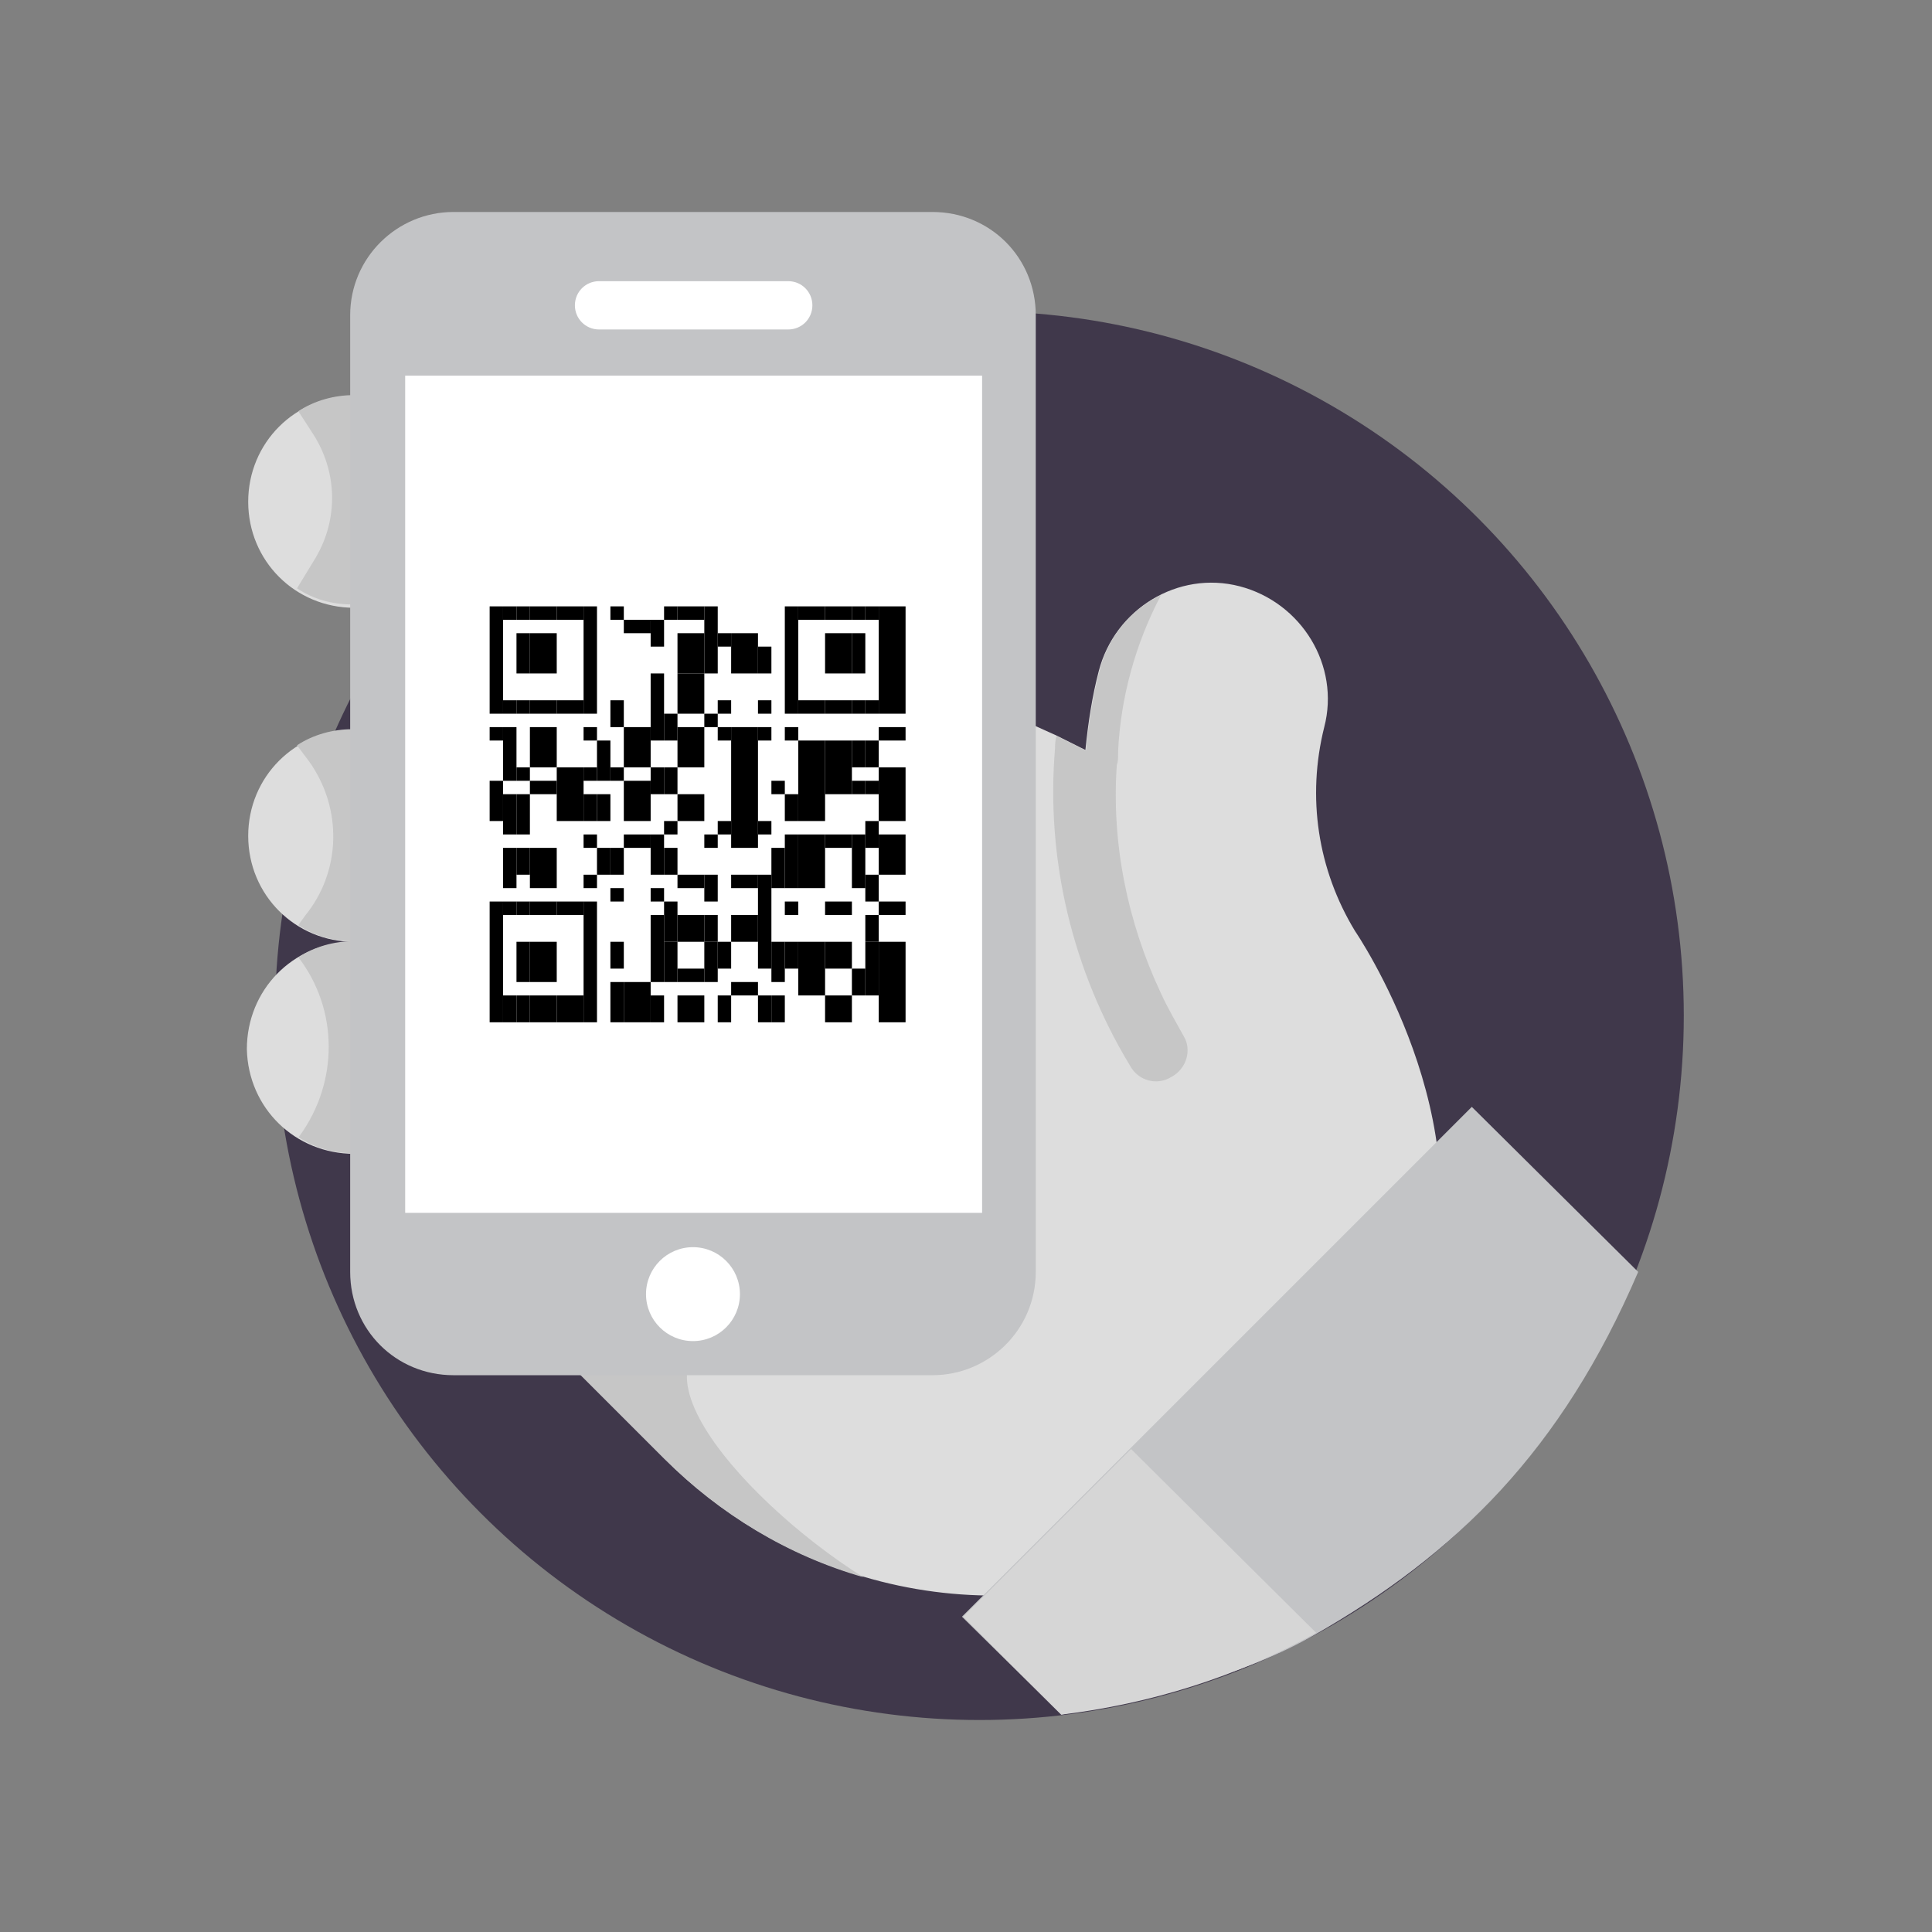 <?xml version="1.0" encoding="utf-8"?>
<!-- Generator: Adobe Illustrator 23.1.1, SVG Export Plug-In . SVG Version: 6.00 Build 0)  -->
<svg version="1.1" id="Capa_1" xmlns="http://www.w3.org/2000/svg" xmlns:xlink="http://www.w3.org/1999/xlink" x="0px" y="0px"
	 viewBox="0 0 144 144" style="enable-background:new 0 0 144 144;" xml:space="preserve">
<rect x="0" y="0" width="144" height="144" fill="#808080" stroke="none"/>
<style type="text/css">
	.st0{fill:#40384B;}
	.st1{fill:#DDDDDD;}
	.st2{fill:#C6C6C6;}
	.st3{fill:#C3C4C6;}
	.st4{fill:#FFFFFF;}
	.st5{fill:#D6D6D6;}
</style>
<g id="Group_285" transform="translate(-1043 -466.7)">
	<circle id="Ellipse_247" class="st0" cx="1116" cy="542.4" r="52.5"/>
	<path id="Path_485" class="st1" d="M1149.1,563.5c-1,2.7-2.3,5.3-4,7.6c-8.5,12-23.7,17.3-37.8,13.1c-5.6-1.6-10.7-4.7-14.8-8.8
		l-13-13l-1.4-1.4l-8.7-8.3c-4.4,0-7.9-3.4-8-7.8c0-4.4,3.4-7.9,7.8-8c0.1,0,0.1,0,0.2,0c-4.4,0-7.9-3.5-7.9-7.9s3.5-7.9,7.9-7.9
		V512c-4.4,0-7.9-3.5-7.9-7.9s3.5-7.9,7.9-7.9l0,0l50.3,24.4l2,0.9l2.2,1.1c0.2-2,0.5-4,1-5.9c1.2-4.6,5.9-7.5,10.5-6.3
		c4.6,1.2,7.5,5.9,6.3,10.5l0,0c-1.3,5.2-0.5,10.6,2.3,15.2C1144,536.1,1153.8,550.4,1149.1,563.5z"/>
	<g id="Group_281" transform="translate(1046.738 480.351)">
		<path id="Path_486" class="st2" d="M60.6,103.9c-5.6-1.6-10.7-4.7-14.8-8.8l-13-13l-1.4-1.4l22.5,4.6
			C40.2,85.4,51.2,98,60.6,103.9z"/>
		<path id="Path_487" class="st2" d="M83.6,66.6c-1.1,0.7-2.5,0.3-3.1-0.8c0,0,0,0,0,0c-4.3-7.1-6.3-15.4-5.6-23.7
			c0-0.2,0-0.5,0.1-0.9l2.2,1.1c0.2-2,0.5-4,1-5.9c0.6-2.5,2.3-4.6,4.6-5.7c-1.9,3.6-3,7.6-3.2,11.6l0,0.2c0,0.3,0,0.6-0.1,0.9
			c-0.4,5.8,0.8,11.7,3.3,17c0.5,1.1,1.1,2.1,1.7,3.2C85.1,64.6,84.7,66,83.6,66.6C83.6,66.6,83.6,66.6,83.6,66.6z"/>
		<path id="Path_488" class="st2" d="M73,40.3v38c0,3.9-3.7,7-8.2,7H36l-3.3-3.3l-10.1-9.7c-1.5,0-2.9-0.4-4.1-1.2l0.1-0.1
			c2.9-4,2.9-9.4-0.1-13.3l0,0c1.2-0.8,2.7-1.2,4.1-1.2c-1.5,0-2.9-0.4-4.1-1.2l0.5-0.7c2.7-3.3,2.8-8,0.3-11.5l-0.9-1.2
			c1.2-0.8,2.7-1.2,4.1-1.2v-9.3c-1.5,0-2.9-0.4-4.1-1.2l1.4-2.3c1.7-2.9,1.6-6.4-0.2-9.2L18.5,17c1.2-0.8,2.7-1.2,4.1-1.2L73,40.3z
			"/>
	</g>
	<path id="Path_489" class="st3" d="M1069.1,511.7v-21.5c0-4.3,3.5-7.7,7.7-7.7h35.7c4.3,0,7.7,3.4,7.7,7.7v71.3
		c0,4.3-3.5,7.7-7.7,7.7c0,0,0,0,0,0h-35.7c-4.3,0-7.7-3.4-7.7-7.7c0,0,0,0,0,0V511.7z"/>
	<rect id="Rectangle_1026" x="1073.2" y="494.7" class="st4" width="43" height="62.4"/>
	<path id="Path_490" class="st3" d="M1165.1,561.5c-5.7,13.3-13.5,21-24.2,27.1c-5.6,3.2-12.3,4.6-18.8,5.9l-7.4-7.3l38-38
		L1165.1,561.5z"/>
	<g id="Group_282" transform="translate(1067.25 471.757)">
		<path id="Path_491" class="st4" d="M34.5,19.5H20.4c-1,0-1.8-0.8-1.8-1.8v0l0,0c0-1,0.8-1.8,1.8-1.8l0,0h14.1c1,0,1.8,0.8,1.8,1.8
			v0l0,0C36.3,18.7,35.5,19.5,34.5,19.5L34.5,19.5z"/>
		<circle id="Ellipse_246" class="st4" cx="27.4" cy="91.4" r="3.5"/>
	</g>
	<path id="Path_492" class="st5" d="M1141.1,588.4c-5.9,3.3-12.4,5.3-19,6.1l-7.3-7.3l12.5-12.5L1141.1,588.4z"/>
	<g id="Group_266" transform="translate(1016.396 307.395)">
		<rect id="Rectangle_856" x="63.1" y="204.5" width="1" height="8"/>
		<rect id="Rectangle_857" x="63.1" y="213.5" width="1" height="1"/>
		<rect id="Rectangle_858" x="63.1" y="217.5" width="1" height="3"/>
		<rect id="Rectangle_859" x="63.1" y="226.5" width="1" height="9"/>
		<rect id="Rectangle_860" x="64.1" y="204.5" width="1" height="1"/>
		<rect id="Rectangle_861" x="64.1" y="211.5" width="1" height="1"/>
		<rect id="Rectangle_862" x="64.1" y="213.5" width="1" height="4"/>
		<rect id="Rectangle_863" x="64.1" y="218.5" width="1" height="3"/>
		<rect id="Rectangle_864" x="64.1" y="222.5" width="1" height="3"/>
		<rect id="Rectangle_865" x="64.1" y="226.5" width="1" height="1"/>
		<rect id="Rectangle_866" x="64.1" y="233.5" width="1" height="2"/>
		<rect id="Rectangle_867" x="65.1" y="204.5" width="1" height="1"/>
		<rect id="Rectangle_868" x="65.1" y="206.5" width="1" height="3"/>
		<rect id="Rectangle_869" x="65.1" y="211.5" width="1" height="1"/>
		<rect id="Rectangle_870" x="65.1" y="216.5" width="1" height="1"/>
		<rect id="Rectangle_871" x="65.1" y="218.5" width="1" height="3"/>
		<rect id="Rectangle_872" x="65.1" y="222.5" width="1" height="2"/>
		<rect id="Rectangle_873" x="65.1" y="226.5" width="1" height="1"/>
		<rect id="Rectangle_874" x="65.1" y="229.5" width="1" height="3"/>
		<rect id="Rectangle_875" x="65.1" y="233.5" width="1" height="2"/>
		<rect id="Rectangle_876" x="66.1" y="204.5" width="2" height="1"/>
		<rect id="Rectangle_877" x="66.1" y="206.5" width="2" height="3"/>
		<rect id="Rectangle_878" x="66.1" y="211.5" width="2" height="1"/>
		<rect id="Rectangle_879" x="66.1" y="213.5" width="2" height="3"/>
		<rect id="Rectangle_880" x="66.1" y="217.5" width="2" height="1"/>
		<rect id="Rectangle_881" x="66.1" y="222.5" width="2" height="3"/>
		<rect id="Rectangle_882" x="66.1" y="226.5" width="2" height="1"/>
		<rect id="Rectangle_883" x="66.1" y="229.5" width="2" height="3"/>
		<rect id="Rectangle_884" x="66.1" y="233.5" width="2" height="2"/>
		<rect id="Rectangle_885" x="68.1" y="204.5" width="0" height="1"/>
		<rect id="Rectangle_886" x="68.1" y="206.5" width="0" height="3"/>
		<rect id="Rectangle_887" x="68.1" y="211.5" width="0" height="1"/>
		<rect id="Rectangle_888" x="68.1" y="213.5" width="0" height="4"/>
		<rect id="Rectangle_889" x="68.1" y="218.5" width="0" height="4"/>
		<rect id="Rectangle_890" x="68.1" y="226.5" width="0" height="1"/>
		<rect id="Rectangle_891" x="68.1" y="229.5" width="0" height="3"/>
		<rect id="Rectangle_892" x="68.1" y="233.5" width="0" height="2"/>
		<rect id="Rectangle_893" x="68.1" y="204.5" width="2" height="1"/>
		<rect id="Rectangle_894" x="68.1" y="211.5" width="2" height="1"/>
		<rect id="Rectangle_895" x="68.1" y="216.5" width="2" height="4"/>
		<rect id="Rectangle_896" x="68.1" y="226.5" width="2" height="1"/>
		<rect id="Rectangle_897" x="68.1" y="233.5" width="2" height="2"/>
		<rect id="Rectangle_898" x="70.1" y="204.5" width="1" height="8"/>
		<rect id="Rectangle_899" x="70.1" y="213.5" width="1" height="1"/>
		<rect id="Rectangle_900" x="70.1" y="216.5" width="1" height="1"/>
		<rect id="Rectangle_901" x="70.1" y="218.5" width="1" height="2"/>
		<rect id="Rectangle_902" x="70.1" y="221.5" width="1" height="1"/>
		<rect id="Rectangle_903" x="70.1" y="224.5" width="1" height="1"/>
		<rect id="Rectangle_904" x="70.1" y="226.5" width="1" height="9"/>
		<rect id="Rectangle_905" x="71.1" y="214.5" width="1" height="3"/>
		<rect id="Rectangle_906" x="71.1" y="218.5" width="1" height="2"/>
		<rect id="Rectangle_907" x="71.1" y="222.5" width="1" height="2"/>
		<rect id="Rectangle_908" x="72.1" y="204.5" width="1" height="1"/>
		<rect id="Rectangle_909" x="72.1" y="211.5" width="1" height="2"/>
		<rect id="Rectangle_910" x="72.1" y="216.5" width="1" height="1"/>
		<rect id="Rectangle_911" x="72.1" y="222.5" width="1" height="2"/>
		<rect id="Rectangle_912" x="72.1" y="225.5" width="1" height="1"/>
		<rect id="Rectangle_913" x="72.1" y="229.5" width="1" height="2"/>
		<rect id="Rectangle_914" x="72.1" y="232.5" width="1" height="3"/>
		<rect id="Rectangle_915" x="73.1" y="205.5" width="2" height="1"/>
		<polygon id="Rectangle_916" points="73.1,209.5 75.1,209.5 75.1,209.5 		"/>
		<rect id="Rectangle_917" x="73.1" y="213.5" width="2" height="3"/>
		<rect id="Rectangle_918" x="73.1" y="217.5" width="2" height="3"/>
		<rect id="Rectangle_919" x="73.1" y="221.5" width="2" height="1"/>
		<rect id="Rectangle_920" x="73.1" y="232.5" width="2" height="3"/>
		<rect id="Rectangle_921" x="75.1" y="205.5" width="1" height="2"/>
		<rect id="Rectangle_922" x="75.1" y="209.5" width="1" height="5"/>
		<rect id="Rectangle_923" x="75.1" y="216.5" width="1" height="2"/>
		<rect id="Rectangle_924" x="75.1" y="221.5" width="1" height="3"/>
		<rect id="Rectangle_925" x="75.1" y="225.5" width="1" height="1"/>
		<rect id="Rectangle_926" x="75.1" y="227.5" width="1" height="5"/>
		<rect id="Rectangle_927" x="75.1" y="233.5" width="1" height="2"/>
		<rect id="Rectangle_928" x="76.1" y="204.5" width="1" height="1"/>
		<polygon id="Rectangle_929" points="76.1,209.5 77.1,209.5 77.1,209.5 		"/>
		<rect id="Rectangle_930" x="76.1" y="212.5" width="1" height="2"/>
		<rect id="Rectangle_931" x="76.1" y="216.5" width="1" height="2"/>
		<rect id="Rectangle_932" x="76.1" y="220.5" width="1" height="1"/>
		<rect id="Rectangle_933" x="76.1" y="222.5" width="1" height="2"/>
		<rect id="Rectangle_934" x="76.1" y="226.5" width="1" height="3"/>
		<rect id="Rectangle_935" x="76.1" y="229.5" width="1" height="3"/>
		<rect id="Rectangle_936" x="77.1" y="204.5" width="2" height="1"/>
		<rect id="Rectangle_937" x="77.1" y="206.5" width="2" height="3"/>
		<rect id="Rectangle_938" x="77.1" y="209.5" width="2" height="3"/>
		<rect id="Rectangle_939" x="77.1" y="213.5" width="2" height="3"/>
		<rect id="Rectangle_940" x="77.1" y="218.5" width="2" height="2"/>
		<rect id="Rectangle_941" x="77.1" y="224.5" width="2" height="1"/>
		<rect id="Rectangle_942" x="77.1" y="227.5" width="2" height="2"/>
		<rect id="Rectangle_943" x="77.1" y="231.5" width="2" height="1"/>
		<rect id="Rectangle_944" x="77.1" y="233.5" width="2" height="2"/>
		<rect id="Rectangle_945" x="79.1" y="204.5" width="1" height="5"/>
		<rect id="Rectangle_946" x="79.1" y="212.5" width="1" height="1"/>
		<rect id="Rectangle_947" x="79.1" y="221.5" width="1" height="1"/>
		<rect id="Rectangle_948" x="79.1" y="224.5" width="1" height="2"/>
		<rect id="Rectangle_949" x="79.1" y="227.5" width="1" height="2"/>
		<rect id="Rectangle_950" x="79.1" y="229.5" width="1" height="3"/>
		<rect id="Rectangle_951" x="80.1" y="206.5" width="1" height="1"/>
		<polygon id="Rectangle_952" points="80.1,209.5 81.1,209.5 81.1,209.5 		"/>
		<rect id="Rectangle_953" x="80.1" y="211.5" width="1" height="1"/>
		<rect id="Rectangle_954" x="80.1" y="213.5" width="1" height="1"/>
		<rect id="Rectangle_955" x="80.1" y="220.5" width="1" height="1"/>
		<rect id="Rectangle_956" x="80.1" y="229.5" width="1" height="2"/>
		<rect id="Rectangle_957" x="80.1" y="233.5" width="1" height="2"/>
		<rect id="Rectangle_958" x="81.1" y="206.5" width="2" height="3"/>
		<rect id="Rectangle_959" x="81.1" y="213.5" width="2" height="9"/>
		<rect id="Rectangle_960" x="81.1" y="224.5" width="2" height="1"/>
		<rect id="Rectangle_961" x="81.1" y="227.5" width="2" height="2"/>
		<rect id="Rectangle_962" x="81.1" y="232.5" width="2" height="1"/>
		<rect id="Rectangle_963" x="83.1" y="207.5" width="1" height="2"/>
		<rect id="Rectangle_964" x="83.1" y="211.5" width="1" height="1"/>
		<rect id="Rectangle_965" x="83.1" y="213.5" width="1" height="1"/>
		<rect id="Rectangle_966" x="83.1" y="220.5" width="1" height="1"/>
		<rect id="Rectangle_967" x="83.1" y="224.5" width="1" height="7"/>
		<rect id="Rectangle_968" x="83.1" y="233.5" width="1" height="2"/>
		<rect id="Rectangle_969" x="84.1" y="217.5" width="1" height="1"/>
		<rect id="Rectangle_970" x="84.1" y="222.5" width="1" height="3"/>
		<rect id="Rectangle_971" x="84.1" y="229.5" width="1" height="3"/>
		<rect id="Rectangle_972" x="84.1" y="233.5" width="1" height="2"/>
		<rect id="Rectangle_973" x="85.1" y="204.5" width="1" height="8"/>
		<rect id="Rectangle_974" x="85.1" y="213.5" width="1" height="1"/>
		<rect id="Rectangle_975" x="85.1" y="218.5" width="1" height="2"/>
		<rect id="Rectangle_976" x="85.1" y="221.5" width="1" height="4"/>
		<rect id="Rectangle_977" x="85.1" y="226.5" width="1" height="1"/>
		<rect id="Rectangle_978" x="85.1" y="229.5" width="1" height="2"/>
		<rect id="Rectangle_979" x="86.1" y="204.5" width="2" height="1"/>
		<rect id="Rectangle_980" x="86.1" y="211.5" width="2" height="1"/>
		<rect id="Rectangle_981" x="86.1" y="214.5" width="2" height="6"/>
		<rect id="Rectangle_982" x="86.1" y="221.5" width="2" height="4"/>
		<rect id="Rectangle_983" x="86.1" y="229.5" width="2" height="4"/>
		<rect id="Rectangle_984" x="88.1" y="204.5" width="0" height="1"/>
		<rect id="Rectangle_985" x="88.1" y="206.5" width="0" height="3"/>
		<rect id="Rectangle_986" x="88.1" y="211.5" width="0" height="1"/>
		<rect id="Rectangle_987" x="88.1" y="214.5" width="0" height="3"/>
		<rect id="Rectangle_988" x="88.1" y="220.5" width="0" height="1"/>
		<rect id="Rectangle_989" x="88.1" y="222.5" width="0" height="7"/>
		<rect id="Rectangle_990" x="88.1" y="231.5" width="0" height="2"/>
		<rect id="Rectangle_991" x="88.1" y="204.5" width="2" height="1"/>
		<rect id="Rectangle_992" x="88.1" y="206.5" width="2" height="3"/>
		<rect id="Rectangle_993" x="88.1" y="211.5" width="2" height="1"/>
		<rect id="Rectangle_994" x="88.1" y="214.5" width="2" height="4"/>
		<rect id="Rectangle_995" x="88.1" y="221.5" width="2" height="1"/>
		<rect id="Rectangle_996" x="88.1" y="226.5" width="2" height="1"/>
		<rect id="Rectangle_997" x="88.1" y="229.5" width="2" height="2"/>
		<rect id="Rectangle_998" x="88.1" y="233.5" width="2" height="2"/>
		<rect id="Rectangle_999" x="90.1" y="204.5" width="1" height="1"/>
		<rect id="Rectangle_1000" x="90.1" y="206.5" width="1" height="3"/>
		<rect id="Rectangle_1001" x="90.1" y="211.5" width="1" height="1"/>
		<rect id="Rectangle_1002" x="90.1" y="214.5" width="1" height="2"/>
		<rect id="Rectangle_1003" x="90.1" y="217.5" width="1" height="1"/>
		<rect id="Rectangle_1004" x="90.1" y="221.5" width="1" height="4"/>
		<rect id="Rectangle_1005" x="90.1" y="231.5" width="1" height="2"/>
		<rect id="Rectangle_1006" x="91.1" y="204.5" width="1" height="1"/>
		<rect id="Rectangle_1007" x="91.1" y="211.5" width="1" height="1"/>
		<rect id="Rectangle_1008" x="91.1" y="214.5" width="1" height="2"/>
		<rect id="Rectangle_1009" x="91.1" y="217.5" width="1" height="1"/>
		<rect id="Rectangle_1010" x="91.1" y="220.5" width="1" height="2"/>
		<rect id="Rectangle_1011" x="91.1" y="224.5" width="1" height="2"/>
		<rect id="Rectangle_1012" x="91.1" y="227.5" width="1" height="2"/>
		<rect id="Rectangle_1013" x="91.1" y="229.5" width="1" height="4"/>
		<rect id="Rectangle_1014" x="92.1" y="204.5" width="2" height="8"/>
		<rect id="Rectangle_1015" x="92.1" y="213.5" width="2" height="1"/>
		<rect id="Rectangle_1016" x="92.1" y="216.5" width="2" height="4"/>
		<rect id="Rectangle_1017" x="92.1" y="221.5" width="2" height="3"/>
		<rect id="Rectangle_1018" x="92.1" y="226.5" width="2" height="1"/>
		<rect id="Rectangle_1019" x="92.1" y="229.5" width="2" height="6"/>
	</g>
</g>
</svg>
